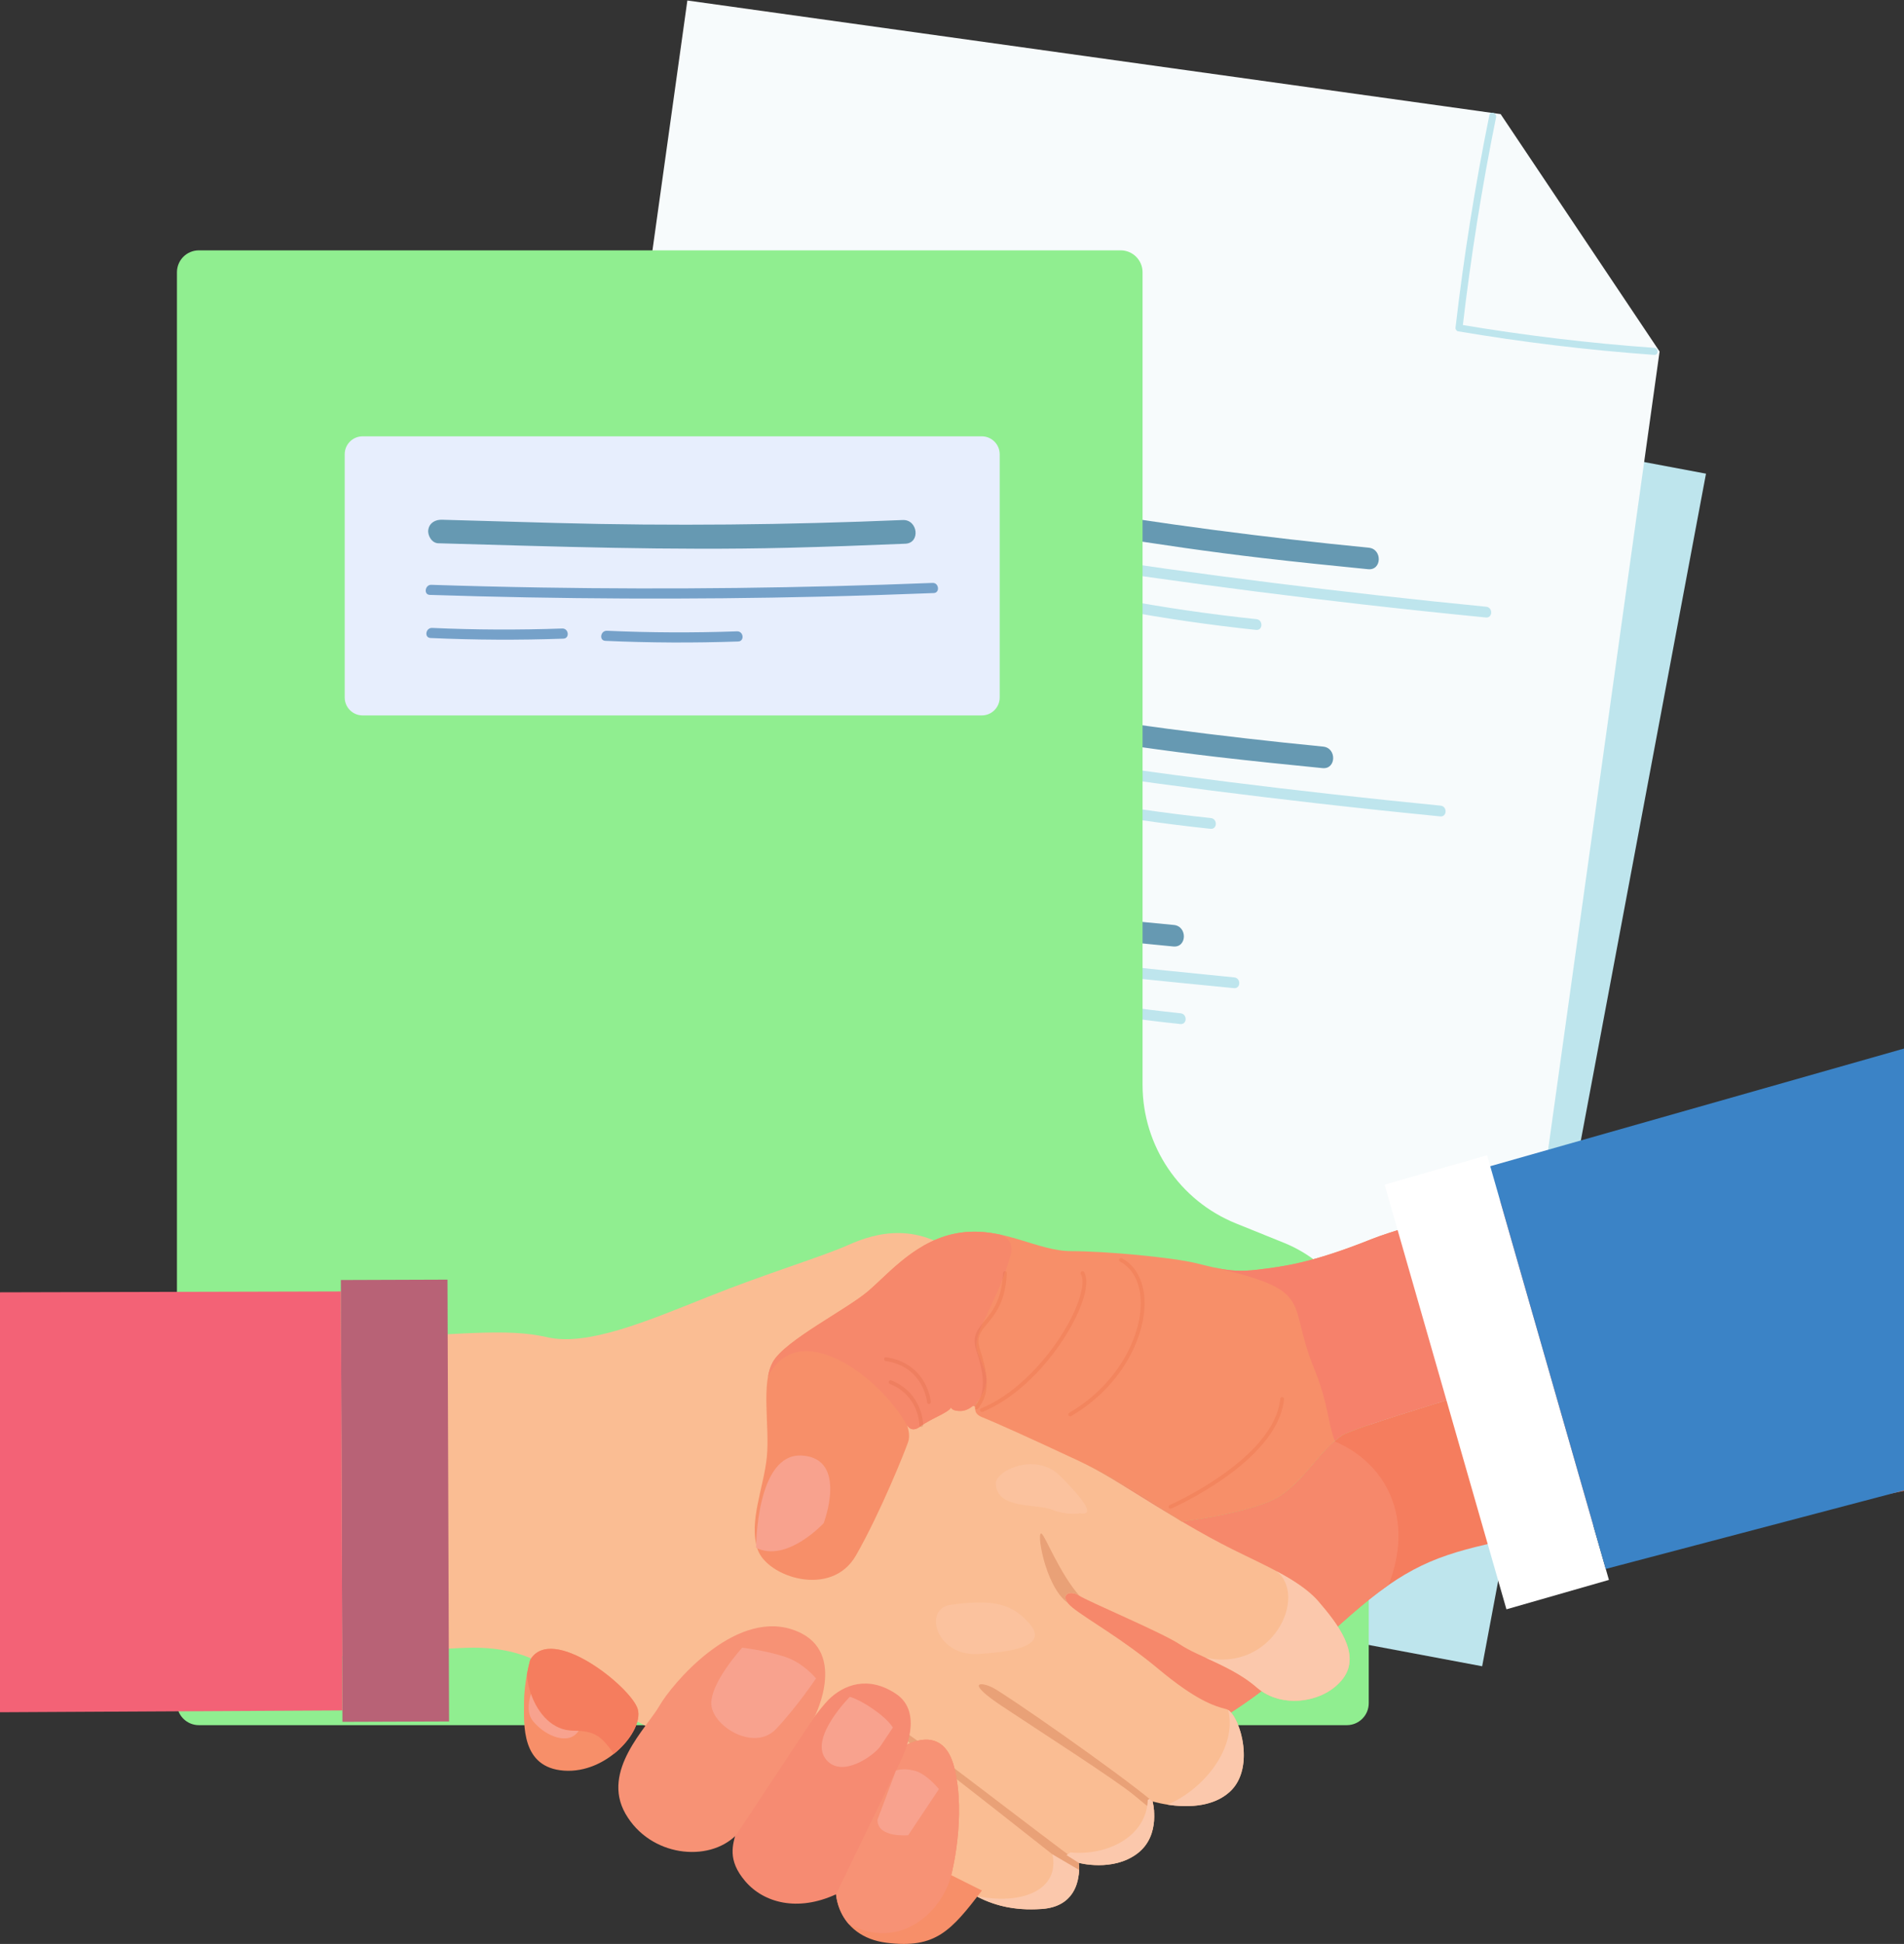 <?xml version="1.0" encoding="UTF-8" standalone="no"?>
<svg
   xmlns:dc="http://purl.org/dc/elements/1.1/"
   xmlns:cc="http://creativecommons.org/ns#"
   xmlns:rdf="http://www.w3.org/1999/02/22-rdf-syntax-ns#"
   xmlns:svg="http://www.w3.org/2000/svg"
   xmlns="http://www.w3.org/2000/svg"
   xmlns:sodipodi="http://sodipodi.sourceforge.net/DTD/sodipodi-0.dtd"
   xmlns:inkscape="http://www.inkscape.org/namespaces/inkscape"
   version="1.1"
   id="svg4695"
   xml:space="preserve"
   width="2280.628"
   height="2328.006"
   viewBox="0 0 2280.628 2328.006"
   sodipodi:docname="interview.svg"
   inkscape:version="1.0.1 (3bc2e813f5, 2020-09-07)"><rect x="0" y="0" width="2280.628" height="2328.006" fill="#333333" stroke="none"/><defs
     id="defs4699" /><sodipodi:namedview
     pagecolor="#ffffff"
     bordercolor="#666666"
     borderopacity="1"
     objecttolerance="10"
     gridtolerance="10"
     guidetolerance="10"
     inkscape:pageopacity="0"
     inkscape:pageshadow="2"
     inkscape:window-width="1920"
     inkscape:window-height="1106"
     id="namedview4697"
     showgrid="false"
     inkscape:zoom="0.1251579"
     inkscape:cx="-186.74844"
     inkscape:cy="988.40795"
     inkscape:window-x="-11"
     inkscape:window-y="-11"
     inkscape:window-maximized="1"
     inkscape:current-layer="g4705"
     inkscape:document-rotation="0"
     fit-margin-top="0"
     fit-margin-left="0"
     fit-margin-right="0"
     fit-margin-bottom="0" /><g
     id="g4703"
     inkscape:groupmode="layer"
     inkscape:label="ink_ext_XXXXXX"
     transform="matrix(1.333,0,0,-1.333,-1011.383,2402.747)"
     style="display:inline"><g
       id="g4705"
       transform="scale(0.1)"><path
         d="M 20905.7,3055.4 12298.9,4671.2 14310.3,15385.5 22917,13769.7 20905.7,3055.4"
         style="fill:#bee5ed;fill-opacity:1;fill-rule:nonzero;stroke:none"
         id="path4709"
         inkscape:connector-curvature="0" /><path
         d="m 22500,14867.3 -1300.2,-9309 -9001,1257.2 1564.9,11205.1 7308,-1020.6 1428.3,-2132.7"
         style="fill:#f7fbfc;fill-opacity:1;fill-rule:nonzero;stroke:none"
         id="path4711"
         inkscape:connector-curvature="0" /><path
         d="m 15186.4,13349.6 c -45.9,-66.7 3.7,-154.7 76.8,-173 82,-20.6 144.4,56.6 138.4,133.3 -6.4,82.1 -76.9,138.3 -158.3,128.5 -80.9,-9.7 -135.7,-84.1 -115.1,-164.3 56.1,-218.1 412.9,-13.2 271,139.2 -54.1,58.1 -155.8,52.6 -193.8,-19.8 -36.8,-70 4.7,-165.7 85.6,-176 80,-10.1 157.8,67.1 134.2,148.2 -19.6,67.2 -100,94.8 -162.5,75.4 -78,-24.3 -101.4,-116.7 -52.6,-179.6 45.7,-58.8 137.8,-77.3 194.3,-22.7 53,51.4 46.8,143.2 -1.4,195.5 -58.4,63.4 -155.2,50.1 -208.1,-12.9 -56.7,-67.5 -45.8,-165.8 26.3,-217.8 67.7,-48.8 161.8,-38.5 212.5,29.1 50.3,66.9 43.3,170.5 -30.8,217.2 -61.8,38.8 -149.9,28.1 -203.4,-20.3 -62.8,-56.7 -57,-152.8 2.6,-209.4 61.9,-59 155.7,-67.6 222.7,-13.4 56.7,45.8 -21.2,127.9 -77.6,82.3 -22.7,-18.3 -69.6,2.4 -78.3,28 -10.5,30.6 27.9,44.9 52.3,43.1 34.8,-2.5 43.4,-39.6 18.8,-63.9 -29.7,-29.5 -85.6,8.3 -63.2,46.3 18.1,30.7 65.3,20.5 51.6,-17 -4,-10.9 -10.4,-8.3 -21.7,-1.8 -2.1,1.2 -13.2,13.7 -10.4,8.8 0.7,-1.1 -7,2.3 0.5,0.8 6.7,-1.3 13.8,2 20.7,-1.7 -5.4,2.9 4.4,6.1 -4.9,0.4 -8.2,-5 -4.4,-4.9 -5.9,-3 -4.2,5.4 -4.4,17.2 3.8,10.5 14.7,-12 -11.7,-29.7 -24.5,-36.9 -13.5,-7.7 -54.1,-24.1 -49.3,8 2.2,15.2 25.5,21.1 38.9,13.9 13.4,-7.2 15.6,-22.2 12.2,-36 -1.4,-5.5 7.2,-2.4 -0.4,-1.1 -0.6,0.2 -4.3,2.8 -4.3,3.4 -1,8.1 -6,-8.9 -0.7,-1.3 41.4,60.1 -54.8,119.8 -96,60 v 0"
         style="fill:#bee5ed;fill-opacity:1;fill-rule:nonzero;stroke:none"
         id="path4713"
         inkscape:connector-curvature="0" /><path
         d="m 16030.8,13132.4 c 1263.4,-213.7 2532.7,-393.1 3805.9,-538 367.1,-41.8 734.6,-80.6 1102.4,-116.8 61.9,-6.1 64.5,90.6 2.8,96.6 -1274.8,125.4 -2546.3,284.3 -3812.6,478.2 -357.1,54.6 -713.8,112.1 -1070.1,172.4 -60.5,10.2 -89.6,-82.1 -28.4,-92.4 v 0"
         style="fill:#bee5ed;fill-opacity:1;fill-rule:nonzero;stroke:none"
         id="path4715"
         inkscape:connector-curvature="0" /><path
         d="m 16126.6,13444 c 931.7,-157.8 1861.8,-322.6 2800.7,-431.7 317.6,-36.9 635.6,-69.7 953.8,-101 123.9,-12.2 129.1,181.1 5.7,193.2 -934.6,91.9 -1862.6,212.6 -2788.5,368.9 -305,51.5 -609.8,103.8 -914.8,155.4 -51.9,8.8 -103.5,-9.6 -120.9,-63.9 -14.2,-44.7 12.6,-112.2 64,-120.9 v 0"
         style="fill:#6699b2;fill-opacity:1;fill-rule:nonzero;stroke:none"
         id="path4717"
         inkscape:connector-curvature="0" /><path
         d="m 15991,12805.8 c 412.8,-77.3 828.5,-137.8 1246.1,-181.8 61.9,-6.5 64.5,90.2 2.9,96.7 -409.1,43.1 -816.3,101.8 -1220.6,177.5 -60.5,11.3 -89.5,-81 -28.4,-92.4 v 0"
         style="fill:#bee5ed;fill-opacity:1;fill-rule:nonzero;stroke:none"
         id="path4719"
         inkscape:connector-curvature="0" /><path
         d="m 17628.4,12547.8 c 412.8,-77.3 828.5,-137.7 1246.2,-181.7 61.8,-6.5 64.4,90.1 2.8,96.6 -409,43.1 -816.2,101.8 -1220.5,177.5 -60.6,11.4 -89.5,-81 -28.5,-92.4 v 0"
         style="fill:#bee5ed;fill-opacity:1;fill-rule:nonzero;stroke:none"
         id="path4721"
         inkscape:connector-curvature="0" /><path
         d="m 14776.6,11562.6 c -45.9,-66.7 3.7,-154.6 76.8,-173 82,-20.6 144.4,56.7 138.4,133.4 -6.4,82 -76.9,138.2 -158.3,128.4 -80.9,-9.7 -135.7,-84.1 -115.1,-164.2 56.1,-218.1 412.9,-13.3 271,139.2 -54.1,58 -155.8,52.6 -193.9,-19.9 -36.7,-69.9 4.8,-165.6 85.7,-175.9 79.9,-10.2 157.7,67.1 134.2,148.1 -19.6,67.2 -100,94.9 -162.5,75.4 -78,-24.3 -101.5,-116.7 -52.6,-179.5 45.7,-58.8 137.8,-77.4 194.3,-22.7 53,51.3 46.8,143.2 -1.4,195.5 -58.4,63.4 -155.2,50 -208.1,-12.9 -56.7,-67.5 -45.9,-165.9 26.2,-217.9 67.7,-48.8 161.9,-38.5 212.6,29.1 50.3,66.9 43.3,170.6 -30.9,217.2 -61.7,38.9 -149.8,28.2 -203.3,-20.2 -62.8,-56.8 -57,-152.8 2.6,-209.5 61.9,-58.9 155.7,-67.6 222.7,-13.4 56.7,45.9 -21.2,128 -77.6,82.4 -22.7,-18.4 -69.6,2.3 -78.3,28 -10.5,30.5 27.9,44.8 52.3,43.1 34.8,-2.5 43.4,-39.6 18.8,-64 -29.7,-29.5 -85.6,8.3 -63.2,46.3 18.1,30.7 65.3,20.5 51.6,-16.9 -4,-10.9 -10.4,-8.3 -21.7,-1.9 -2.2,1.3 -13.2,13.7 -10.4,8.9 0.7,-1.1 -7,2.2 0.5,0.7 6.7,-1.3 13.8,2 20.7,-1.6 -5.4,2.9 4.4,6 -4.9,0.4 -8.2,-5 -4.4,-5 -5.9,-3.1 -4.2,5.4 -4.4,17.2 3.8,10.5 14.7,-12 -11.7,-29.6 -24.5,-36.8 -13.5,-7.7 -54.1,-24.1 -49.4,8 2.3,15.1 25.6,21.1 39,13.9 13.4,-7.3 15.6,-22.3 12.2,-36.1 -1.4,-5.4 7.1,-2.3 -0.4,-1 -0.6,0.1 -4.3,2.7 -4.4,3.4 -0.9,8.1 -5.9,-8.9 -0.7,-1.4 41.5,60.2 -54.7,119.8 -95.9,60 v 0"
         style="fill:#bee5ed;fill-opacity:1;fill-rule:nonzero;stroke:none"
         id="path4723"
         inkscape:connector-curvature="0" /><path
         d="m 15621,11345.4 c 1263.4,-213.7 2532.6,-393 3805.9,-537.9 367.1,-41.8 734.6,-80.7 1102.4,-116.9 61.9,-6 64.5,90.6 2.8,96.7 -1274.8,125.3 -2546.3,284.3 -3812.6,478.1 -357.1,54.7 -713.8,112.2 -1070.1,172.4 -60.6,10.3 -89.6,-82 -28.4,-92.4 v 0"
         style="fill:#bee5ed;fill-opacity:1;fill-rule:nonzero;stroke:none"
         id="path4725"
         inkscape:connector-curvature="0" /><path
         d="m 15716.8,11657 c 931.7,-157.8 1861.8,-322.6 2800.7,-431.7 317.6,-36.9 635.6,-69.7 953.8,-101 123.9,-12.1 129.1,181.2 5.7,193.3 -934.6,91.8 -1862.6,212.6 -2788.5,368.8 -305,51.5 -609.9,103.8 -914.8,155.5 -51.9,8.8 -103.5,-9.7 -120.9,-64 -14.2,-44.7 12.6,-112.2 64,-120.9 v 0"
         style="fill:#6699b2;fill-opacity:1;fill-rule:nonzero;stroke:none"
         id="path4727"
         inkscape:connector-curvature="0" /><path
         d="m 15581.2,11018.8 c 412.8,-77.3 828.5,-137.7 1246.1,-181.7 61.9,-6.5 64.4,90.1 2.9,96.6 -409.1,43.1 -816.3,101.8 -1220.6,177.5 -60.5,11.4 -89.5,-81 -28.4,-92.4 v 0"
         style="fill:#bee5ed;fill-opacity:1;fill-rule:nonzero;stroke:none"
         id="path4729"
         inkscape:connector-curvature="0" /><path
         d="m 17218.6,10760.9 c 412.8,-77.3 828.5,-137.8 1246.2,-181.8 61.8,-6.5 64.4,90.2 2.8,96.7 -409,43.1 -816.2,101.8 -1220.5,177.5 -60.6,11.3 -89.5,-81 -28.5,-92.4 v 0"
         style="fill:#bee5ed;fill-opacity:1;fill-rule:nonzero;stroke:none"
         id="path4731"
         inkscape:connector-curvature="0" /><path
         d="m 14505.2,9808.6 c -45.9,-66.7 3.8,-154.6 76.9,-173 82,-20.6 144.4,56.7 138.4,133.3 -6.4,82.1 -76.9,138.3 -158.3,128.5 -81,-9.7 -135.7,-84.1 -115.1,-164.3 56.1,-218 412.9,-13.2 270.9,139.3 -54,58 -155.7,52.6 -193.8,-19.9 -36.7,-69.9 4.7,-165.7 85.7,-175.9 79.9,-10.2 157.7,67.1 134.1,148.1 -19.5,67.2 -99.9,94.9 -162.4,75.4 -78,-24.3 -101.5,-116.7 -52.7,-179.5 45.7,-58.9 137.8,-77.4 194.3,-22.7 53.1,51.3 46.8,143.1 -1.3,195.4 -58.4,63.4 -155.2,50.1 -208.1,-12.9 -56.7,-67.5 -45.9,-165.8 26.2,-217.8 67.7,-48.8 161.8,-38.5 212.6,29.1 50.2,66.9 43.3,170.5 -30.9,217.2 -61.7,38.8 -149.8,28.2 -203.3,-20.2 -62.8,-56.8 -57,-152.9 2.5,-209.5 62,-58.9 155.8,-67.6 222.8,-13.4 56.7,45.9 -21.2,127.9 -77.6,82.3 -22.7,-18.3 -69.6,2.4 -78.4,28.1 -10.4,30.5 28,44.8 52.4,43.1 34.7,-2.5 43.3,-39.7 18.8,-64 -29.7,-29.5 -85.6,8.3 -63.2,46.3 18.1,30.7 65.3,20.5 51.5,-16.9 -4,-11 -10.4,-8.3 -21.6,-1.9 -2.2,1.3 -13.3,13.7 -10.4,8.9 0.7,-1.2 -7,2.2 0.5,0.7 6.6,-1.3 13.8,2 20.6,-1.6 -5.3,2.9 4.5,6 -4.8,0.3 -8.2,-4.9 -4.5,-4.9 -6,-3 -4.2,5.4 -4.3,17.2 3.9,10.5 14.7,-12 -11.7,-29.6 -24.5,-36.9 -13.6,-7.6 -54.1,-24.1 -49.4,8.1 2.2,15.1 25.6,21.1 38.9,13.8 13.4,-7.2 15.7,-22.2 12.3,-36 -1.4,-5.4 7.1,-2.3 -0.4,-1 -0.7,0.1 -4.3,2.7 -4.4,3.4 -1,8.1 -5.9,-9 -0.7,-1.4 41.4,60.2 -54.8,119.8 -96,60 v 0"
         style="fill:#bee5ed;fill-opacity:1;fill-rule:nonzero;stroke:none"
         id="path4733"
         inkscape:connector-curvature="0" /><path
         d="m 15349.6,9591.4 c 806.5,-136.5 1611.1,-269.2 2425,-353.9 300.1,-31.2 600.4,-60.4 900.7,-89.9 61.9,-6.1 64.5,90.6 2.8,96.6 -813.5,79.9 -1624.5,162.4 -2431.6,294.1 -289.7,47.3 -579,96.5 -868.4,145.5 -60.6,10.3 -89.6,-82.1 -28.5,-92.4 v 0"
         style="fill:#bee5ed;fill-opacity:1;fill-rule:nonzero;stroke:none"
         id="path4735"
         inkscape:connector-curvature="0" /><path
         d="m 15445.5,9903 c 621.7,-105.3 1239.4,-233.3 1866.9,-299.4 272.3,-28.6 544.9,-54.9 817.4,-81.6 123.9,-12.2 129.1,181.1 5.7,193.2 -388,38.1 -777.1,71.4 -1163.8,121.4 -51.7,6.7 -103.4,13.9 -154.9,21.7 -24.7,3.7 -49.4,7.6 -74.1,11.6 -26.5,4.3 -0.2,0 -16.1,2.6 -15.8,2.7 -31.5,5.3 -47.2,8 -131.1,22.5 -261.9,46.8 -392.8,70.4 -261.1,47.1 -522.6,92.6 -784.2,137 -51.9,8.7 -103.5,-9.7 -120.9,-64 -14.3,-44.7 12.6,-112.2 64,-120.9 v 0"
         style="fill:#6699b2;fill-opacity:1;fill-rule:nonzero;stroke:none"
         id="path4737"
         inkscape:connector-curvature="0" /><path
         d="m 15309.9,9264.8 c 412.7,-77.3 828.4,-137.7 1246.1,-181.7 61.9,-6.6 64.4,90.1 2.8,96.6 -409,43.1 -816.2,101.8 -1220.5,177.5 -60.5,11.3 -89.5,-81 -28.4,-92.4 v 0"
         style="fill:#bee5ed;fill-opacity:1;fill-rule:nonzero;stroke:none"
         id="path4739"
         inkscape:connector-curvature="0" /><path
         d="m 16947.3,9006.8 c 412.8,-77.2 828.5,-137.7 1246.1,-181.7 61.9,-6.5 64.5,90.2 2.9,96.6 -409.1,43.1 -816.2,101.9 -1220.5,177.6 -60.6,11.3 -89.5,-81 -28.5,-92.5 v 0"
         style="fill:#bee5ed;fill-opacity:1;fill-rule:nonzero;stroke:none"
         id="path4741"
         inkscape:connector-curvature="0" /><path
         d="m 20970.4,16990.2 c -128.4,-632.2 -230,-1269.5 -304.3,-1910.3 -1.4,-12.1 9.6,-28.9 22.2,-31.1 584.1,-98.6 1172.4,-169.6 1763.2,-212 40.5,-2.9 42.3,60.2 1.9,63.1 -585.1,42 -1168,111.6 -1746.5,209.3 7.4,-10.4 14.9,-20.8 22.3,-31.1 73.7,635.1 174.2,1266.8 301.5,1893.5 8,39.5 -52.2,58.3 -60.3,18.6 v 0"
         style="fill:#bee5ed;fill-opacity:1;fill-rule:nonzero;stroke:none"
         id="path4743"
         inkscape:connector-curvature="0" /><path
         d="m 14790,9259.1 c 154.6,-37.9 325.6,-101.5 386.1,-248.7 60.8,-148.2 -23.9,-324.2 -153.8,-417.9 -129.8,-93.8 -293.7,-124 -451.9,-149 -647.6,-102.3 -1302.6,-158.5 -1958.2,-168 l 416.6,1003.1 c 578.2,128.2 1185.9,121.5 1761.2,-19.5"
         style="fill:#fdbaa0;fill-opacity:1;fill-rule:nonzero;stroke:none"
         id="path4747"
         inkscape:connector-curvature="0" /><path
         d="m 14207.6,7766.1 c 142.2,-71.5 294.7,-171.8 320.7,-328.8 26.2,-158 -95.7,-310.7 -243.2,-373 -147.6,-62.3 -314,-55.1 -473.8,-44.1 -654.1,45 -1305.1,136.6 -1946.2,273.8 l 630.2,884.7 c 592.2,-4.3 1183.1,-146.7 1712.3,-412.6"
         style="fill:#fdbaa0;fill-opacity:1;fill-rule:nonzero;stroke:none"
         id="path4749"
         inkscape:connector-curvature="0" /><path
         d="m 13060,6872.1 c 113.8,-111.3 228.7,-253.1 205.9,-410.6 -23,-158.5 -185.4,-267 -344.9,-281.6 -159.5,-14.7 -315.9,42.7 -464.9,101.6 -609.6,241.3 -1202.1,526 -1771.4,851.2 l 868.8,651.9 c 563,-183.8 1082.9,-498.6 1506.5,-912.5"
         style="fill:#fdbaa0;fill-opacity:1;fill-rule:nonzero;stroke:none"
         id="path4751"
         inkscape:connector-curvature="0" /><path
         d="m 18693.6,7033.8 430,-173.7 c 461,-186.1 762.9,-633.6 762.9,-1130.8 V 2723.4 c 0,-108.9 -88.2,-197.1 -197,-197.1 H 17854.1 9374.31 c -108.82,0 -197.02,88.2 -197.02,197.1 V 15579 c 0,108.8 88.2,197 197.02,197 h 8282.79 c 108.8,0 197,-88.2 197,-197 V 8278.2 c 0,-547.1 332.1,-1039.5 839.5,-1244.4"
         style="fill:#90ee90;fill-opacity:1;fill-rule:nonzero;stroke:none"
         id="path4757"
         inkscape:connector-curvature="0" /><path
         d="m 16409.2,11597.7 h -5563.4 c -89,0 -161.1,72.2 -161.1,161.2 V 13944 c 0,89 72.1,161.2 161.1,161.2 h 5563.4 c 89,0 161.2,-72.2 161.2,-161.2 v -2185.1 c 0,-89.1 -72.2,-161.2 -161.2,-161.2"
         style="fill:#e7eefd;fill-opacity:1;fill-rule:nonzero;stroke:none"
         id="path4759"
         inkscape:connector-curvature="0" /><path
         d="m 11448.9,12680.6 c 1171.8,-38.1 2344.2,-43.3 3515.8,-15.6 337.8,8 675.6,18.8 1013.3,32.1 56.8,2.3 46.5,93.3 -10.1,91.1 -1170.5,-46.3 -2342.4,-60.5 -3514.1,-41.4 -330.5,5.4 -660.9,13.5 -991.3,24.3 -56.2,1.8 -70.4,-88.6 -13.6,-90.5 v 0"
         style="fill:#75a1c9;fill-opacity:1;fill-rule:nonzero;stroke:none"
         id="path4761"
         inkscape:connector-curvature="0" /><path
         d="m 11524.8,13144.4 c 1045.6,-29.1 2090.6,-66 3136.8,-40.6 353.8,8.6 707.4,21.8 1061,36.6 137.7,5.8 113.5,218.5 -23.6,212.8 -1038.6,-43.7 -2074.5,-54.7 -3113.7,-26.5 -342.2,9.3 -684.4,19.6 -1026.7,29.1 -58.2,1.6 -112,-26.6 -122.6,-88.8 -8.8,-51.2 31.1,-121 88.8,-122.6 v 0"
         style="fill:#6699b2;fill-opacity:1;fill-rule:nonzero;stroke:none"
         id="path4763"
         inkscape:connector-curvature="0" /><path
         d="m 11455.9,12293.3 c 397.6,-17.9 795.8,-19.7 1193.6,-5.8 59,2.1 48.6,93.2 -10.1,91.1 -389.6,-13.7 -779.5,-12.4 -1169,5.2 -58.4,2.6 -73.3,-87.9 -14.5,-90.5 v 0"
         style="fill:#75a1c9;fill-opacity:1;fill-rule:nonzero;stroke:none"
         id="path4765"
         inkscape:connector-curvature="0" /><path
         d="m 13026.9,12267.8 c 397.7,-18 795.8,-19.7 1193.6,-5.8 59,2.1 48.6,93.2 -10.1,91.1 -389.6,-13.7 -779.5,-12.4 -1169,5.2 -58.3,2.6 -73.3,-87.9 -14.5,-90.5 v 0"
         style="fill:#75a1c9;fill-opacity:1;fill-rule:nonzero;stroke:none"
         id="path4767"
         inkscape:connector-curvature="0" /></g></g><g
     inkscape:groupmode="layer"
     id="layer2"
     inkscape:label="Layer 2"
     transform="translate(212.256)"><path
       d="m 1394.675,1719.187 c -25.771,18.409 -40.495,47.861 -69.947,69.947 -29.448,22.09 -121.484,33.133 -121.484,33.133 0,0 -69.947,-47.857 -125.165,-73.628 -55.223,-25.771 -95.718,-44.176 -114.127,-51.538 -10.952,-4.384 -8.867,-12.671 -5.387,-18.669 -4.63,5.186 -11.887,11.303 -20.38,11.303 -8.01,0 -10.555,-2.171 -11.23,-4.16 -3.407,6.368 -24.033,13.118 -36.631,22.569 -8.698,6.522 -13.524,2.764 -16.033,-1.401 1.761,5.3 3.508,13.2 1.309,19.81 -3.681,11.043 -33.133,84.671 -62.585,136.208 -18.633,32.604 -56.404,34.255 -84.452,22.688 -119.669,280.467 235.388,378.584 235.388,378.584 0,0 165.665,-139.889 261.383,-191.432 95.713,-51.538 154.618,-121.484 213.517,-165.665 58.904,-44.176 99.399,-51.538 187.751,-69.947 88.356,-18.405 265.063,-14.724 441.771,-51.538 l -2.568,-268.015 c -44.039,12.525 -646.303,184.015 -671.13,201.749"
       style="fill:#f57d5e;fill-opacity:1;fill-rule:nonzero;stroke:none;stroke-width:0.456"
       id="path26" /><path
       d="m 1387.313,1726.553 -1.227,-0.497 c -20.804,18.318 -35.336,43.564 -61.358,63.077 -29.448,22.09 -121.484,33.133 -121.484,33.133 0,0 -69.947,-47.857 -125.165,-73.628 -55.223,-25.771 -95.718,-44.176 -114.127,-51.538 -10.952,-4.384 -8.867,-12.671 -5.387,-18.669 -4.63,5.186 -11.887,11.303 -20.38,11.303 -8.01,0 -10.555,-2.171 -11.23,-4.16 -3.407,6.368 -24.033,13.118 -36.631,22.569 -8.698,6.522 -13.524,2.764 -16.033,-1.401 1.761,5.3 3.508,13.2 1.309,19.81 -3.681,11.043 -33.133,84.671 -62.585,136.208 -18.633,32.604 -56.404,34.255 -84.452,22.688 -119.669,280.467 235.388,378.584 235.388,378.584 0,0 165.665,-139.889 261.383,-191.432 95.713,-51.538 154.618,-121.484 213.517,-165.665 4.105,-3.074 8.114,-5.957 12.056,-8.694 31.304,-79.503 -2.162,-145.367 -63.593,-171.69"
       style="fill:#f6886b;fill-opacity:1;fill-rule:nonzero;stroke:none;stroke-width:0.456"
       id="path28" /><path
       d="m -212.256,1594.017 c 161.983,18.41 272.425,18.41 412.316,11.048 139.892,-7.362 195.115,-14.729 242.972,-3.681 47.861,11.043 117.808,-18.41 191.436,-47.857 73.623,-29.456 136.213,-47.861 169.341,-62.585 33.133,-14.729 84.675,-29.452 139.898,18.405 55.219,47.861 114.118,110.442 114.118,110.442 l -106.761,62.585 c 0,0 121.489,58.904 180.393,95.713 58.899,36.819 95.713,58.904 132.527,77.313 36.814,18.409 80.99,36.814 103.08,62.58 22.09,25.776 51.542,62.585 29.452,92.037 -22.09,29.452 -73.628,36.814 -103.085,11.047 -29.447,-25.771 -69.947,-36.814 -92.028,-51.542 -22.09,-14.724 -110.446,-51.542 -121.489,-58.904 -11.043,-7.362 -25.766,0 -7.362,14.729 18.405,14.724 58.904,36.814 103.075,73.628 44.18,36.814 66.27,44.176 80.994,47.857 14.728,3.681 36.809,69.947 3.681,99.399 -33.133,29.447 -92.037,11.043 -92.037,11.043 0,0 11.047,40.495 -18.405,62.585 -29.452,22.09 -69.947,11.043 -69.947,11.043 0,0 7.362,51.542 -44.18,55.223 -51.533,3.681 -80.985,-14.724 -106.756,-33.133 -25.771,-18.41 -368.139,-180.389 -423.362,-217.202 -55.223,-36.814 -84.671,-62.585 -150.937,-62.585 -66.266,0 -566.937,44.176 -566.937,44.176 V 1594.017"
       style="fill:#fabd93;fill-opacity:1;fill-rule:nonzero;stroke:none;stroke-width:0.456"
       id="path30" /><path
       d="m 1170.097,2169.351 c -0.511,-7.239 -1.829,-12.078 -1.829,-12.078 -44.171,-36.814 -176.703,-128.851 -191.431,-136.208 -14.724,-7.362 -33.128,-7.362 11.043,22.086 44.18,29.452 136.217,88.356 158.298,106.761 9.551,7.959 17.716,14.537 23.919,19.44"
       style="fill:#e9a177;fill-opacity:1;fill-rule:nonzero;stroke:none;stroke-width:0.456"
       id="path32" /><path
       d="m 871.918,2074.44 c -18.409,-11.043 -22.09,-7.362 22.086,25.776 31.746,23.8 131.911,102.728 185.785,145.271 0.867,-7.083 0.356,-12.648 0.182,-14.153 l -1.893,-2.272 C 1037.583,2199.611 890.323,2085.488 871.918,2074.44"
       style="fill:#e9a177;fill-opacity:1;fill-rule:nonzero;stroke:none;stroke-width:0.456"
       id="path34" /><path
       d="m 1258.886,2047.885 c 11.052,44.919 -29.009,94.952 -72.697,113.297 20.047,3.106 52.541,4.224 74.116,-14.952 31.473,-27.974 13.123,-89.127 -1.419,-98.345"
       style="fill:#fbc8ac;fill-opacity:1;fill-rule:nonzero;stroke:none;stroke-width:0.456"
       id="path36" /><path
       d="m 1168.268,2157.273 0.461,0.14 -4.142,-3.17 -2.057,1.396 c -1.337,42.584 -46.926,67.165 -92.726,62.79 l -4.662,3.161 14.774,9.309 c 0,0 40.495,11.047 69.947,-11.043 29.452,-22.09 18.405,-62.585 18.405,-62.585"
       style="fill:#fbc8ac;fill-opacity:1;fill-rule:nonzero;stroke:none;stroke-width:0.456"
       id="path38" /><path
       d="m 1316.841,1881.668 c 37.995,29.949 -5.031,120.978 -84.953,103.573 19.983,9.159 42.963,19.558 61.545,35.824 29.457,25.767 80.994,18.405 103.085,-11.047 22.09,-29.452 -7.362,-66.261 -29.452,-92.037 -11.873,-13.852 -30.154,-25.57 -50.224,-36.312"
       style="fill:#fbc8ac;fill-opacity:1;fill-rule:nonzero;stroke:none;stroke-width:0.456"
       id="path40" /><path
       d="m 1079.916,1910.618 0.812,0.497 c -23.463,-26.761 -39.774,-68.907 -44.992,-74.121 -7.362,-7.366 2.978,62.147 30.944,82.613 l 0.06,0.042 c -8.498,-10.783 3.676,-15.367 13.178,-9.031"
       style="fill:#e9a177;fill-opacity:1;fill-rule:nonzero;stroke:none;stroke-width:0.456"
       id="path42" /><path
       d="m 1035.736,2286.124 c 38.369,-2.741 44.089,-31.983 44.513,-46.767 l -31.892,-18.665 c 8.94,41.325 -34.702,61.75 -91.855,49.777 20.215,10.683 44.778,18.113 79.234,15.654"
       style="fill:#fbc8ac;fill-opacity:1;fill-rule:nonzero;stroke:none;stroke-width:0.456"
       id="path44" /><path
       d="m 2066.534,1308.71 c 0,0 -561.413,145.413 -635.045,174.87 -73.628,29.452 -106.761,33.133 -136.208,36.809 -29.452,3.681 -44.18,0 -73.632,-7.357 -29.452,-7.366 -110.442,-14.728 -150.937,-14.728 -40.495,0 -80.99,-29.452 -132.527,-22.09 -51.542,7.367 -84.675,47.857 -110.446,69.947 -25.767,22.09 -99.394,58.904 -114.123,84.675 -14.724,25.767 -3.681,77.309 -7.362,114.123 -3.681,36.814 -22.09,77.309 -11.043,110.442 11.043,33.129 88.352,58.904 117.804,7.362 29.452,-51.538 58.904,-125.165 62.585,-136.208 3.681,-11.047 -3.681,-25.771 -3.681,-25.771 0,0 3.681,18.405 18.405,7.362 14.728,-11.043 40.495,-18.409 36.814,-25.771 0,0 -3.681,7.362 11.047,7.362 14.724,0 25.767,-18.405 25.767,-18.405 0,0 -18.405,18.405 0,25.771 18.409,7.362 58.904,25.767 114.127,51.538 55.219,25.771 125.165,73.628 125.165,73.628 0,0 92.037,-11.043 121.484,-33.133 29.452,-22.085 44.176,-51.537 69.947,-69.947 25.771,-18.405 673.697,-202.474 673.697,-202.474 l -1.838,-208.002"
       style="fill:#f78f69;fill-opacity:1;fill-rule:nonzero;stroke:none;stroke-width:0.456"
       id="path46" /><path
       d="m 963.951,2264.038 c -36.814,47.856 -55.219,69.942 -114.123,62.58 -58.9,-7.362 -69.947,-62.58 -55.219,-92.037 14.724,-29.452 69.947,-139.889 69.947,-139.889 0,0 51.538,-36.818 66.261,22.085 14.728,58.9 -3.681,128.846 -3.681,128.846 l 36.814,18.414"
       style="fill:#f78f69;fill-opacity:1;fill-rule:nonzero;stroke:none;stroke-width:0.456"
       id="path48" /><path
       d="m 864.556,2094.692 c 0,0 -55.223,110.437 -69.947,139.889 -9.528,19.057 -8.242,48.888 9.788,69.573 61.326,32.763 111.696,-14.35 122.739,-58.53 0,0 18.409,-69.947 3.681,-128.846 -14.724,-58.904 -66.261,-22.085 -66.261,-22.085"
       style="fill:#f79275;fill-opacity:1;fill-rule:nonzero;stroke:none;stroke-width:0.456"
       id="path50" /><path
       d="m 789.15,2268.545 c -46.082,21.26 -86.577,10.217 -108.667,-15.554 -22.086,-25.771 -14.724,-44.176 -11.043,-58.9 3.681,-14.728 92.037,-139.894 110.442,-158.303 18.409,-18.41 47.857,-29.452 80.994,-7.367 33.128,22.09 11.043,69.951 3.681,84.675 -7.366,14.724 -75.407,155.448 -75.407,155.448"
       style="fill:#f68b72;fill-opacity:1;fill-rule:nonzero;stroke:none;stroke-width:0.456"
       id="path52" /><path
       d="m 669.44,2197.768 c -33.133,33.133 -103.08,25.771 -132.527,-25.767 -29.452,-51.542 25.767,-103.08 40.495,-128.851 14.724,-25.771 88.352,-114.123 158.298,-92.032 69.947,22.085 27.97,104.202 27.97,104.202 l -94.236,142.448"
       style="fill:#f79275;fill-opacity:1;fill-rule:nonzero;stroke:none;stroke-width:0.456"
       id="path54" /><path
       d="m 422.785,1987.927 c 25.771,-44.171 121.484,33.138 128.851,58.904 7.362,25.771 -36.814,77.313 -88.352,73.628 -51.542,-3.681 -47.861,-55.218 -47.861,-80.99 0,-25.767 7.362,-51.542 7.362,-51.542"
       style="fill:#f78f69;fill-opacity:1;fill-rule:nonzero;stroke:none;stroke-width:0.456"
       id="path56" /><path
       d="m 551.636,2046.831 c -7.366,-25.767 -103.08,-103.075 -128.851,-58.904 0,0 -2.007,7.074 -3.927,17.47 2.363,32.148 23.262,67.205 55.465,67.205 26.236,0 34.009,6.901 48.678,27.764 20.612,-16.393 32.777,-39.04 28.636,-53.535"
       style="fill:#f57d5e;fill-opacity:1;fill-rule:nonzero;stroke:none;stroke-width:0.456"
       id="path58" /><path
       d="m 962.113,1673.173 c 14.724,-22.09 3.676,-33.138 -3.685,-55.223 -7.362,-22.09 25.776,-58.904 40.499,-117.808 2.185,-9.829 -3.987,-19.695 -13.843,-21.757 -14.728,-3.079 -30.237,-4.552 -46.899,-2.171 -51.542,7.367 -84.675,47.857 -110.446,69.947 -25.767,22.09 -99.394,58.904 -114.123,84.675 -2.887,5.049 -4.757,11.116 -5.971,17.843 36.362,-72.232 132.988,-1.268 166.112,57.623 0.324,0.57 0.607,1.077 0.917,1.633 -0.128,-0.415 -0.256,-0.802 -0.383,-1.19 2.509,4.165 7.335,7.923 16.033,1.401 12.598,-9.451 33.224,-16.202 36.631,-22.569 0.675,1.989 3.22,4.16 11.23,4.16 8.493,0 15.75,-6.117 20.38,-11.303 l -0.36,0.643 c 1.277,-1.938 2.573,-3.9 3.909,-5.902"
       style="fill:#f6886b;fill-opacity:1;fill-rule:nonzero;stroke:none;stroke-width:0.456"
       id="path60" /><path
       d="m 1361.542,1638.197 c 17.415,42.561 16.539,65.801 25.133,87.362 2.563,-2.23 5.209,-4.379 8,-6.372 25.771,-18.405 673.697,-202.474 673.697,-202.474 l -1.838,-208.002 c 0,0 -561.413,145.417 -635.045,174.87 -73.628,29.452 -106.761,33.133 -136.208,36.809 -22.738,2.841 -36.718,1.286 -55.451,-2.956 v 0 c 125.403,28.722 88.584,39.77 121.717,120.759"
       style="fill:#f6816b;fill-opacity:1;fill-rule:nonzero;stroke:none;stroke-width:0.456"
       id="path62" /><path
       d="m 838.785,2179.363 c 0,22.09 36.814,18.405 36.814,18.405 l 36.814,-55.218 c 0,0 -14.728,-18.405 -29.452,-22.09 -14.724,-3.681 -22.086,0 -22.086,0 l -22.09,58.904"
       style="fill:#f8a28e;fill-opacity:1;fill-rule:nonzero;stroke:none;stroke-width:0.456"
       id="path64" /><path
       d="m 838.785,2050.512 c -20.827,-15.618 -33.133,-18.405 -33.133,-18.405 0,0 -47.861,47.856 -29.452,73.623 18.409,25.776 58.904,-3.677 66.266,-14.719 7.362,-11.047 14.724,-22.09 14.724,-22.09 0,0 -3.681,-7.362 -18.405,-18.409"
       style="fill:#f8a28e;fill-opacity:1;fill-rule:nonzero;stroke:none;stroke-width:0.456"
       id="path66" /><path
       d="m 728.344,1984.251 c -23.431,-7.809 -51.538,-11.047 -51.538,-11.047 0,0 -40.499,44.176 -36.818,69.947 3.681,25.771 52.039,54.42 77.56,27.212 25.52,-27.212 47.61,-60.345 47.61,-60.345 0,0 -14.728,-18.405 -36.814,-25.767"
       style="fill:#f8a28e;fill-opacity:1;fill-rule:nonzero;stroke:none;stroke-width:0.456"
       id="path68" /><path
       d="m 474.323,2072.602 c -24.435,0 -42.338,-20.193 -50.598,-43.97 -3.727,11.681 -4.63,24.074 2.741,32.928 15.244,18.286 43.081,28.968 54.306,11.23 -2.034,-0.114 -4.146,-0.188 -6.45,-0.188"
       style="fill:#f8a28e;fill-opacity:1;fill-rule:nonzero;stroke:none;stroke-width:0.456"
       id="path70" /><path
       d="m 693.368,1853.557 c 36.814,18.405 80.994,-29.452 80.994,-29.452 0,0 29.447,-77.309 -25.771,-80.99 -55.223,-3.681 -55.223,110.442 -55.223,110.442"
       style="fill:#f8a28e;fill-opacity:1;fill-rule:nonzero;stroke:none;stroke-width:0.456"
       id="path72" /><path
       d="m 963.951,1690.966 c -0.894,0 -1.742,-0.529 -2.107,-1.409 -0.483,-1.163 0.069,-2.495 1.236,-2.978 50.425,-20.836 93.702,-75.676 111.933,-116.905 6.094,-13.711 9.383,-25.931 9.364,-34.547 0,-4.005 -0.707,-7.179 -1.966,-9.369 -0.625,-1.095 -0.242,-2.486 0.848,-3.111 0.36,-0.205 0.748,-0.301 1.131,-0.301 0.794,0 1.56,0.41 1.98,1.149 1.806,3.175 2.563,7.115 2.568,11.631 -0.014,9.711 -3.521,22.309 -9.757,36.394 -6.24,14.076 -15.248,29.594 -26.405,44.846 -22.318,30.501 -53.203,59.998 -87.95,74.426 -0.287,0.119 -0.584,0.174 -0.876,0.174"
       style="fill:#f3855e;fill-opacity:1;fill-rule:nonzero;stroke:none;stroke-width:0.456"
       id="path74" /><path
       d="m 956.014,1684.786 c -0.223,-0.109 -0.433,-0.209 -0.643,-0.315 0.078,-0.15 0.169,-0.298 0.283,-0.438 0.283,-0.347 0.561,-0.698 0.83,-1.049 -0.192,0.593 -0.351,1.195 -0.47,1.802"
       style="fill:#ef7f60;fill-opacity:1;fill-rule:nonzero;stroke:none;stroke-width:0.456"
       id="path76" /><path
       d="m 955.772,1687.053 c -0.666,-0.698 -0.816,-1.729 -0.401,-2.582 0.21,0.105 0.42,0.205 0.643,0.315 -0.151,0.757 -0.237,1.51 -0.242,2.267"
       style="fill:#eda87f;fill-opacity:1;fill-rule:nonzero;stroke:none;stroke-width:0.456"
       id="path78" /><path
       d="m 957.419,1687.756 c -0.506,0 -1.017,-0.168 -1.437,-0.511 -0.078,-0.058 -0.146,-0.126 -0.21,-0.192 0.003,-0.757 0.091,-1.51 0.242,-2.267 0.119,-0.607 0.278,-1.209 0.47,-1.802 2.335,-3.056 4.178,-6.249 5.551,-9.697 0.024,-0.037 0.05,-0.079 0.078,-0.114 14.724,-22.09 3.676,-33.137 -3.685,-55.223 -2.919,-8.753 0.525,-19.823 6.664,-33.662 2.112,-2.577 4.383,-5.232 6.646,-8.174 7.225,-9.414 14.591,-21.716 16.868,-43.865 1.236,-3.17 2.445,-6.427 3.613,-9.766 0.912,0.329 1.551,1.218 1.505,2.244 -0.894,20.963 -6.03,34.853 -12.124,45.065 -6.094,10.199 -13.036,16.744 -17.31,23.043 -2.86,4.219 -4.575,8.16 -4.589,13.283 0.003,2.792 0.529,5.975 1.788,9.752 5.323,15.973 8.119,29.037 8.124,40.248 0.024,12.197 -3.412,22.232 -10.422,30.798 -0.452,0.552 -1.108,0.839 -1.77,0.839"
       style="fill:#f3855e;fill-opacity:1;fill-rule:nonzero;stroke:none;stroke-width:0.456"
       id="path80" /><path
       d="m 962.035,1673.287 c 2.016,-5.077 3.006,-10.691 3.015,-17.168 0.003,-10.436 -2.646,-23.089 -7.891,-38.807 -1.377,-4.142 -2.021,-7.818 -2.021,-11.193 -0.014,-6.226 2.235,-11.262 5.382,-15.851 1.377,-2.016 2.928,-3.977 4.57,-5.98 -6.139,13.839 -9.583,24.909 -6.664,33.662 7.362,22.086 18.409,33.133 3.685,55.223 -0.027,0.037 -0.055,0.079 -0.078,0.112 m 26.569,-141.039 c 0.251,-2.449 0.442,-5.018 0.561,-7.718 0.054,-1.227 1.063,-2.185 2.276,-2.185 0.03,0 0.068,0 0.1,0 0.237,0 0.465,0.056 0.675,0.133 -1.168,3.339 -2.377,6.596 -3.613,9.766"
       style="fill:#ef7f60;fill-opacity:1;fill-rule:nonzero;stroke:none;stroke-width:0.456"
       id="path82" /><path
       d="m 1189.87,1806.763 c -0.88,0 -1.715,-0.511 -2.089,-1.364 -0.506,-1.154 0.014,-2.5 1.168,-3.006 0,0 1.081,-0.474 3.079,-1.409 2.002,-0.935 4.908,-2.326 8.516,-4.146 7.221,-3.631 17.255,-8.963 28.485,-15.741 22.46,-13.547 49.695,-32.919 68.724,-55.912 12.694,-15.326 21.698,-32.207 23.468,-49.969 0.119,-1.177 1.108,-2.053 2.267,-2.053 0.073,0 0.15,0 0.228,0 1.254,0.123 2.167,1.241 2.043,2.495 -1.911,19.02 -11.449,36.659 -24.494,52.422 -13.059,15.768 -29.675,29.703 -46.023,41.316 -32.704,23.208 -64.373,37.12 -64.455,37.156 -0.301,0.133 -0.611,0.195 -0.917,0.195"
       style="fill:#f3855e;fill-opacity:1;fill-rule:nonzero;stroke:none;stroke-width:0.456"
       id="path84" /><path
       d="m 891.276,1708.993 c -0.543,0 -1.035,-0.188 -1.428,-0.502 0.16,-0.112 0.315,-0.229 0.474,-0.347 v 0 c 0.024,0 0.041,-0.035 0.064,-0.051 0.003,0 0.014,0 0.017,0 0.017,-0.035 0.037,-0.035 0.055,-0.044 0.01,0 0.017,0 0.027,-0.035 0.014,0 0.031,-0.035 0.045,-0.038 0.014,0 0.024,0 0.031,-0.035 0.014,0 0.024,0 0.031,-0.035 0.94,-0.693 1.92,-1.373 2.933,-2.039 0.024,0.497 0.024,0.78 0.027,0.807 0,1.263 -1.022,2.285 -2.281,2.285"
       style="fill:#eda87f;fill-opacity:1;fill-rule:nonzero;stroke:none;stroke-width:0.456"
       id="path86" /><path
       d="m 889.849,1708.491 v 0 c 0.16,-0.112 0.315,-0.229 0.474,-0.347 -0.16,0.119 -0.315,0.233 -0.474,0.347 m 0.538,-0.397 c 0.003,0 0.014,0 0.017,0 -0.003,0 -0.014,0 -0.017,0 m 0.073,-0.055 c 0.01,0 0.017,0 0.027,0 -0.01,0 -0.017,0 -0.027,0 m 0.073,-0.055 c 0.014,0 0.024,0 0.031,-0.035 -0.01,0 -0.017,0 -0.031,0.035 m 0.064,-0.044 c 0.94,-0.693 1.92,-1.373 2.933,-2.039 v 0 c -1.013,0.666 -1.993,1.345 -2.933,2.039"
       style="fill:#f3855e;fill-opacity:1;fill-rule:nonzero;stroke:none;stroke-width:0.456"
       id="path88" /><path
       d="m 889.849,1708.491 c -0.52,-0.42 -0.853,-1.058 -0.853,-1.783 l -0.01,-0.339 c -0.01,-0.246 -0.028,-0.625 -0.059,-1.113 -0.069,-0.976 -0.205,-2.404 -0.479,-4.174 -0.552,-3.535 -1.665,-8.42 -3.877,-13.729 -4.452,-10.628 -13.173,-22.907 -30.93,-30.022 -1.168,-0.47 -1.738,-1.797 -1.268,-2.965 0.356,-0.894 1.213,-1.437 2.116,-1.437 0.283,0 0.57,0.054 0.848,0.164 19.03,7.595 28.699,21.069 33.443,32.508 3.982,9.569 4.639,17.757 4.748,20.297 -1.013,0.666 -1.993,1.346 -2.933,2.039 -0.01,0 -0.017,0 -0.031,0.035 -0.01,0 -0.017,0 -0.031,0.035 -0.014,0 -0.031,0.035 -0.045,0.037 -0.01,0 -0.017,0 -0.027,0.035 -0.017,0 -0.037,0.035 -0.055,0.044 -0.003,0 -0.014,0 -0.017,0 -0.024,0 -0.041,0.035 -0.064,0.051 v 0 c -0.16,0.119 -0.315,0.233 -0.474,0.347"
       style="fill:#ef7f60;fill-opacity:1;fill-rule:nonzero;stroke:none;stroke-width:0.456"
       id="path90" /><path
       d="m 900.467,1681.401 c -1.172,0 -2.171,-0.898 -2.272,-2.089 l -0.041,-0.42 c -0.037,-0.298 -0.096,-0.743 -0.187,-1.323 -0.187,-1.158 -0.502,-2.846 -1.026,-4.894 -1.054,-4.096 -2.947,-9.652 -6.263,-15.404 -6.678,-11.504 -18.847,-23.792 -42.055,-27.395 -1.245,-0.192 -2.098,-1.355 -1.907,-2.6 0.173,-1.127 1.145,-1.934 2.249,-1.934 0.119,0 0.233,0 0.351,0.035 24.613,3.754 38.196,17.214 45.312,29.621 7.147,12.411 8.092,23.741 8.114,23.942 0.105,1.254 -0.83,2.353 -2.085,2.459 -0.064,0 -0.128,0 -0.192,0"
       style="fill:#ef7f60;fill-opacity:1;fill-rule:nonzero;stroke:none;stroke-width:0.456"
       id="path92" /><path
       d="m 1069.681,1696.116 c -0.784,0 -1.546,-0.406 -1.97,-1.131 -0.634,-1.09 -0.269,-2.486 0.821,-3.12 56.664,-33.01 85.651,-89.182 85.606,-131.191 0,-11.33 -2.094,-21.598 -6.226,-30.104 -4.142,-8.507 -10.277,-15.262 -18.523,-19.737 -1.109,-0.597 -1.519,-1.984 -0.921,-3.088 0.415,-0.766 1.2,-1.195 2.007,-1.195 0.369,0 0.739,0.086 1.086,0.274 9.127,4.935 15.964,12.493 20.453,21.753 4.497,9.259 6.687,20.211 6.687,32.098 -0.046,43.998 -29.872,101.251 -87.868,135.132 -0.36,0.209 -0.757,0.311 -1.149,0.311"
       style="fill:#f3855e;fill-opacity:1;fill-rule:nonzero;stroke:none;stroke-width:0.456"
       id="path94" /><path
       d="m 955.554,1980.866 c -47.501,0 -61.477,-54.375 -29.333,-58.968 13.451,-1.921 24.904,-2.906 34.843,-2.906 28.097,0 44.08,7.85 59,24.503 22.596,25.233 -10.231,34.287 -60.738,37.257 -1.277,0.072 -2.541,0.112 -3.772,0.112"
       style="fill:#fbc29e;fill-opacity:1;fill-rule:nonzero;stroke:none;stroke-width:0.456"
       id="path96" /><path
       d="m 1073.426,1812.861 c -6.281,0 -15.609,-0.912 -25.817,-4.995 -18.391,-7.357 -66.216,0 -67.092,-31.244 -0.274,-9.839 19.878,-23.198 42.178,-23.198 12.019,0 24.663,3.881 35.072,14.286 27.555,27.554 39.779,44.887 27.181,44.887 -0.985,0 -2.121,-0.107 -3.416,-0.318 0,0 -3.07,0.584 -8.105,0.584"
       style="fill:#fbc29e;fill-opacity:1;fill-rule:nonzero;stroke:none;stroke-width:0.456"
       id="path98" /><path
       d="m 1714.921,1892.045 -122.762,35.222 -145.933,-508.58 122.762,-35.226 145.933,508.584"
       style="fill:#ffffff;fill-opacity:1;fill-rule:nonzero;stroke:none;stroke-width:0.456"
       id="path100" /><path
       d="m 2068.372,1784.823 -357.228,94.067 -138.379,-482.276 495.608,-140.897 v 529.106"
       style="fill:#3b83c6;fill-opacity:1;fill-rule:nonzero;stroke:none;stroke-width:0.456"
       id="path102" /><path
       d="m 196.036,1532.905 127.711,-0.456 1.893,529.101 -127.715,0.461 -1.889,-529.106"
       style="fill:#b86276;fill-opacity:1;fill-rule:nonzero;stroke:none;stroke-width:0.456"
       id="path104" /><path
       d="m -212.256,1547.638 408.339,-1.049 1.791,501.738 -410.13,2.199 v -502.888"
       style="fill:#f36276;fill-opacity:1;fill-rule:nonzero;stroke:none;stroke-width:0.456"
       id="path106" /></g></svg>
